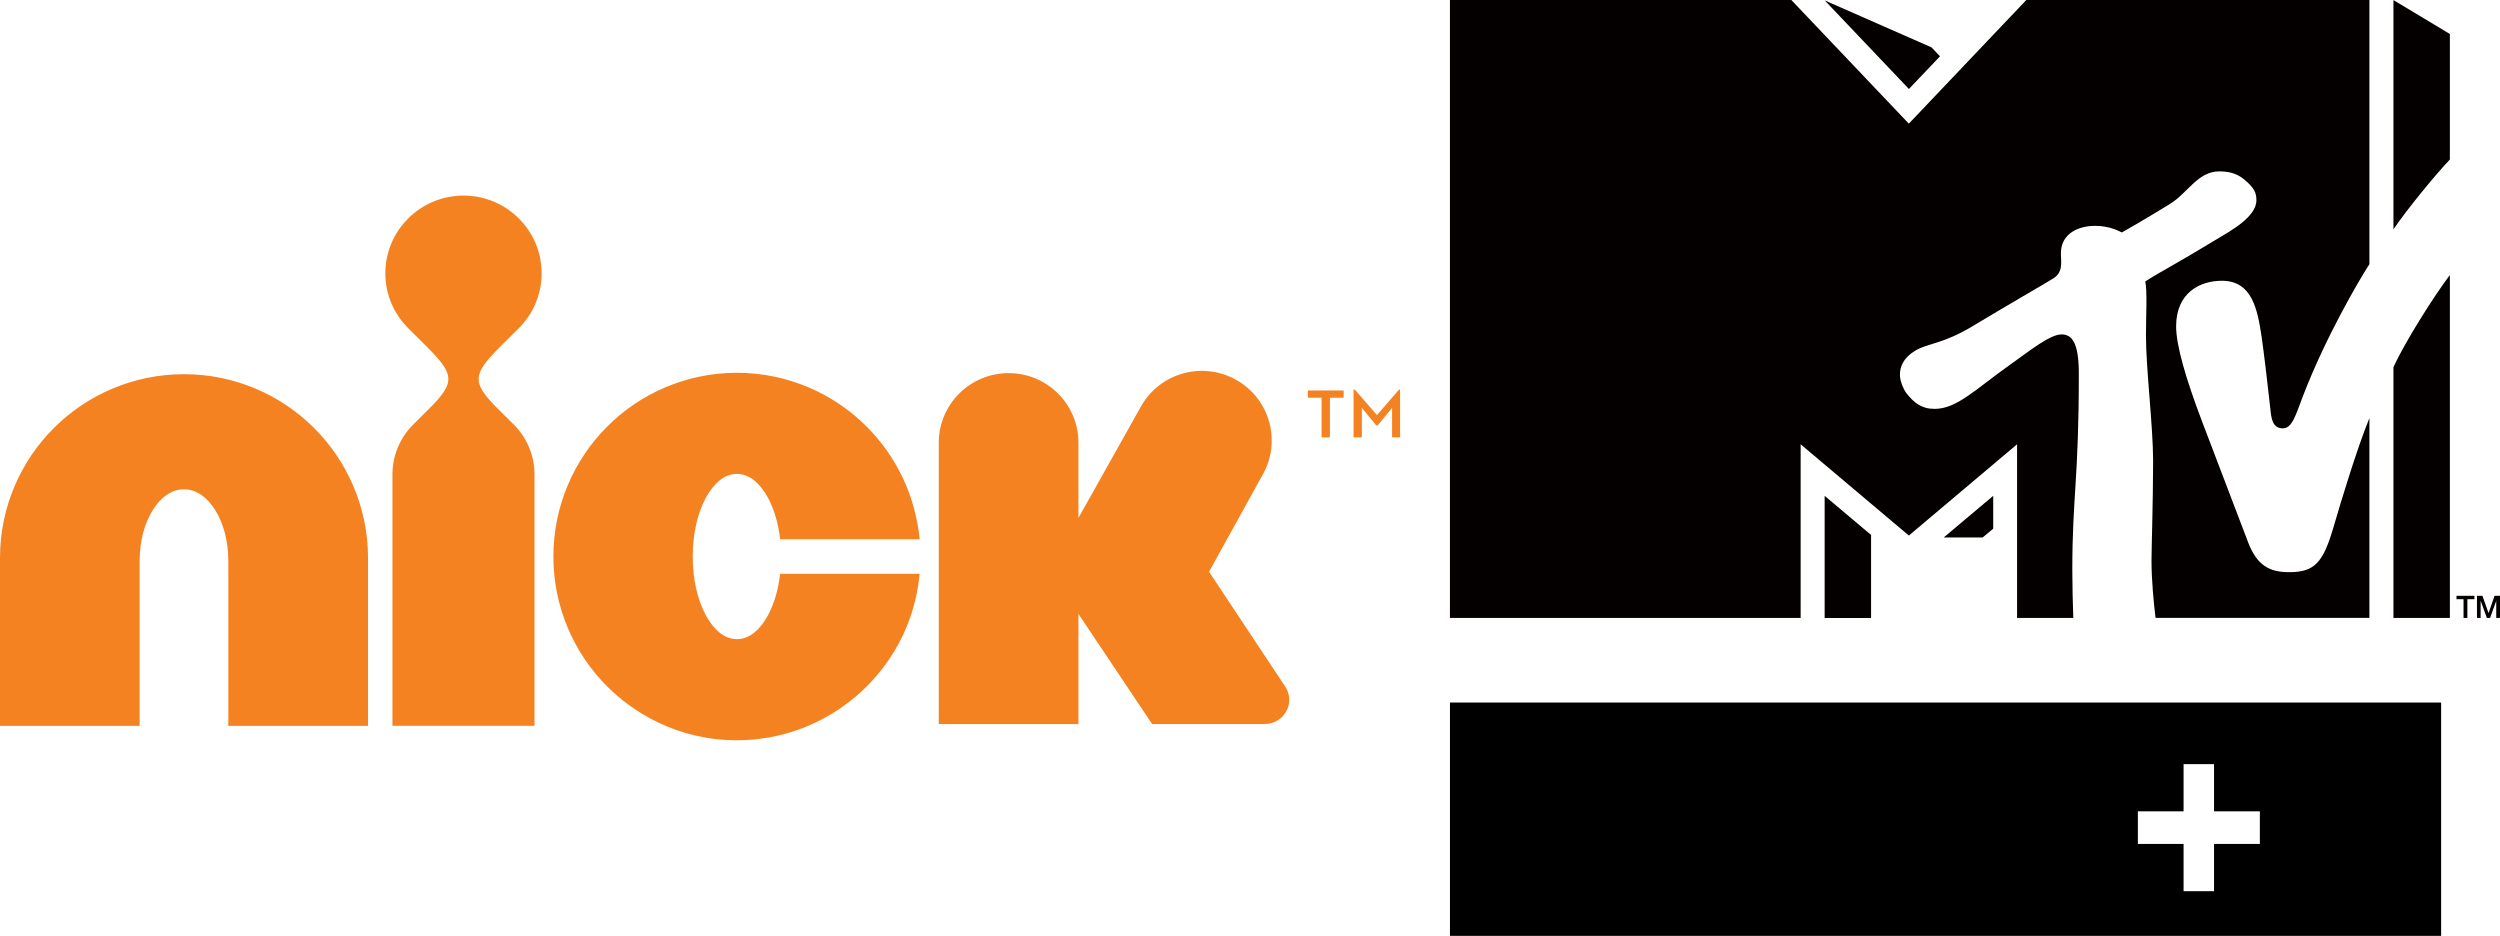 <svg width="1428.5" height="534.77" viewBox="-189 203.44 1428.5 534.77" xmlns="http://www.w3.org/2000/svg">
    <g fill="#f58220">
        <path d="M107.413 391.005c8.087-8.04 13.07-19.133 13.07-31.39 0-12.286-4.98-23.38-13.07-31.386-7.832-7.788-18.55-12.712-30.412-13.014h-2.306c-11.862.299-22.583 5.22-30.414 13.014-8.085 8.006-13.101 19.1-13.101 31.386 0 12.257 5.012 23.35 13.101 31.39l9.851 9.798c16.452 16.395 17.616 20.719 1.976 36.27l-8.97 8.915c-7.342 7.34-11.898 17.419-11.898 28.583v143.604h81.172V474.571c0-11.164-4.518-21.246-11.862-28.583l-8.97-8.885c-15.643-15.555-14.475-19.91 1.976-36.304zM-83.868 417.26c-28.915-.034-55.445 11.81-74.357 30.77-18.95 18.852-30.808 45.344-30.775 74.25v95.92h79.796v-94.304c.035-11.492 2.77-21.3 7.437-28.915 4.704-7.497 10.774-11.95 17.896-11.978 7.123.029 13.195 4.481 17.9 11.978 4.662 7.615 7.399 17.424 7.437 28.915V618.2h79.828V522.28c0-28.905-11.858-55.398-30.808-74.25-18.913-18.96-45.437-30.808-74.354-30.77zM249.934 554.827c-4.692 8.648-10.779 13.803-17.848 13.836-7.102-.036-13.195-5.188-17.884-13.836-4.616-8.76-7.38-20.107-7.38-33.387 0-13.278 2.764-24.588 7.38-33.384 4.689-8.652 10.779-13.804 17.884-13.836 7.07.035 13.156 5.184 17.848 13.836 3.433 6.516 5.813 14.434 6.823 23.503h79.71c-2.341-24.98-13.508-47.641-30.23-64.35-18.865-18.952-45.35-30.76-74.15-30.76-28.834 0-55.323 11.805-74.15 30.76-18.93 18.877-30.757 45.365-30.721 74.228-.036 28.863 11.791 55.352 30.72 74.232 14.523 14.543 39.788 30.76 74.15 30.76 25.788 0 49.69-9.497 67.956-25.046 13.3-11.318 33.035-34.02 36.425-70.066h-79.71c-1.01 9.072-3.39 16.99-6.823 23.51zM547.663 603.256c0-2.654-.805-5.137-2.104-7.234l-43.712-65.894 30.273-54.766c11.196-18.922 4.88-43.335-14.099-54.49-18.989-11.158-43.472-4.865-54.662 14.094l-36.133 64.393v-42.947c0-21.963-17.86-39.767-39.894-39.767-22.03 0-39.92 17.805-39.92 39.767V617.18h79.815v-62.95l42.104 62.92 64.446-.036c7.678-.007 13.886-6.202 13.886-13.86zM597.368 446.488h.881l8.194-10.028v16.864H611v-27.232h-.63l-12.565 14.53-12.615-14.53h-.775v27.232h4.76V436.46zM558.297 430.698v-4.153h20.47v4.153h-7.855v22.626h-4.76v-22.626z"/>
    </g>
    <g fill="#040000">
        <path d="M1042.664 556.546c-1.02-8.826-2.296-21.528-2.296-32.7 0-6.938.919-34.842.919-57.34 0-18.977-4.082-52.697-4.082-71.01 0-11.02.817-25.968-.408-31.221 8.775-5.714 16.478-9.336 40.66-24.028 7.856-4.745 22.854-12.754 22.854-22.396 0-4.285-1.174-7.09-7.244-12.09-4.286-3.418-8.826-4.387-13.978-4.387-12.345 0-17.956 12.345-28.263 18.67-15.813 9.643-24.18 14.437-27.395 16.223-1.326-.612-6.683-3.775-15.303-3.775-9.03 0-19.538 4.03-19.538 15.763 0 5.356 1.683 11.172-5.459 14.946-4.03 2.55-23.67 13.773-44.586 26.375-17.6 10.662-25.814 9.795-33.262 14.283-6.835 4.133-8.672 9.285-8.672 13.774 0 3.979 2.55 8.978 3.418 10.1 4.744 6.071 8.979 9.336 16.426 9.336 12.652 0 23.11-11.019 42.648-24.895 12.141-8.673 23.314-17.65 29.842-17.65 5.816 0 9.897 4.387 9.897 22.497 0 60.554-3.724 70.144-3.724 112.175 0 7.55.306 21.529.561 27.344h-32.13v-99.227l-61.83 52.136-61.83-52.136v99.223H639.497V203.44H834.57l67.132 70.655 67.137-70.655h196.042v150.944c-6.223 9.591-25.15 42.036-37.903 75.195-4.183 10.815-6.122 18.62-11.58 18.62-6.071 0-6.582-5.968-7.142-11.274-1.225-11.631-3.827-33.313-5-41.271-2.347-15.457-5.407-31.782-22.65-31.782-12.804 0-26.17 6.99-26.17 26.069 0 10.815 5.458 29.64 14.844 54.38 3.673 9.745 23.314 61.218 26.17 68.667 5.153 13.671 12.397 17.395 23.57 17.395 14.385 0 19.334-5.254 25.252-25.405 4.999-17.14 13.519-45.147 20.609-62.646v114.175h-122.275zm168.193-195.942v195.942h-32.24V413.202c6.886-14.947 23.517-41.119 32.24-52.595m-32.24-26.12V203.482l32.24 19.385v71.725c-7.907 8.265-24.487 28.416-32.24 39.894m-259.1-98.868l-17.76 18.672-48.108-50.608 61.018 26.834 4.846 5.101zm2.142 274.919h22.243l6.02-5v-18.773l-28.264 23.773zm-68.054 46.015h26.528v-47.443l-26.528-22.344zM1214.637 543.876h10.254v1.939h-4.03v10.712h-2.194v-10.712h-4.03v-1.939zM1226.337 543.876h3.111l3.52 9.897 3.418-9.897h3.112v12.652h-2.142v-9.744l-3.52 9.744h-1.837l-3.52-9.744h-.05v9.744h-2.092v-12.652z"/>
    </g>
    <path d="M639.5 604.88v133.33h566.36V604.88zm419.19 35.168h17.409v26.991h26.181v18.632h-26.181v26.991h-17.409v-26.991h-26.114v-18.632h26.114z" fill-rule="evenodd"/>
</svg>
